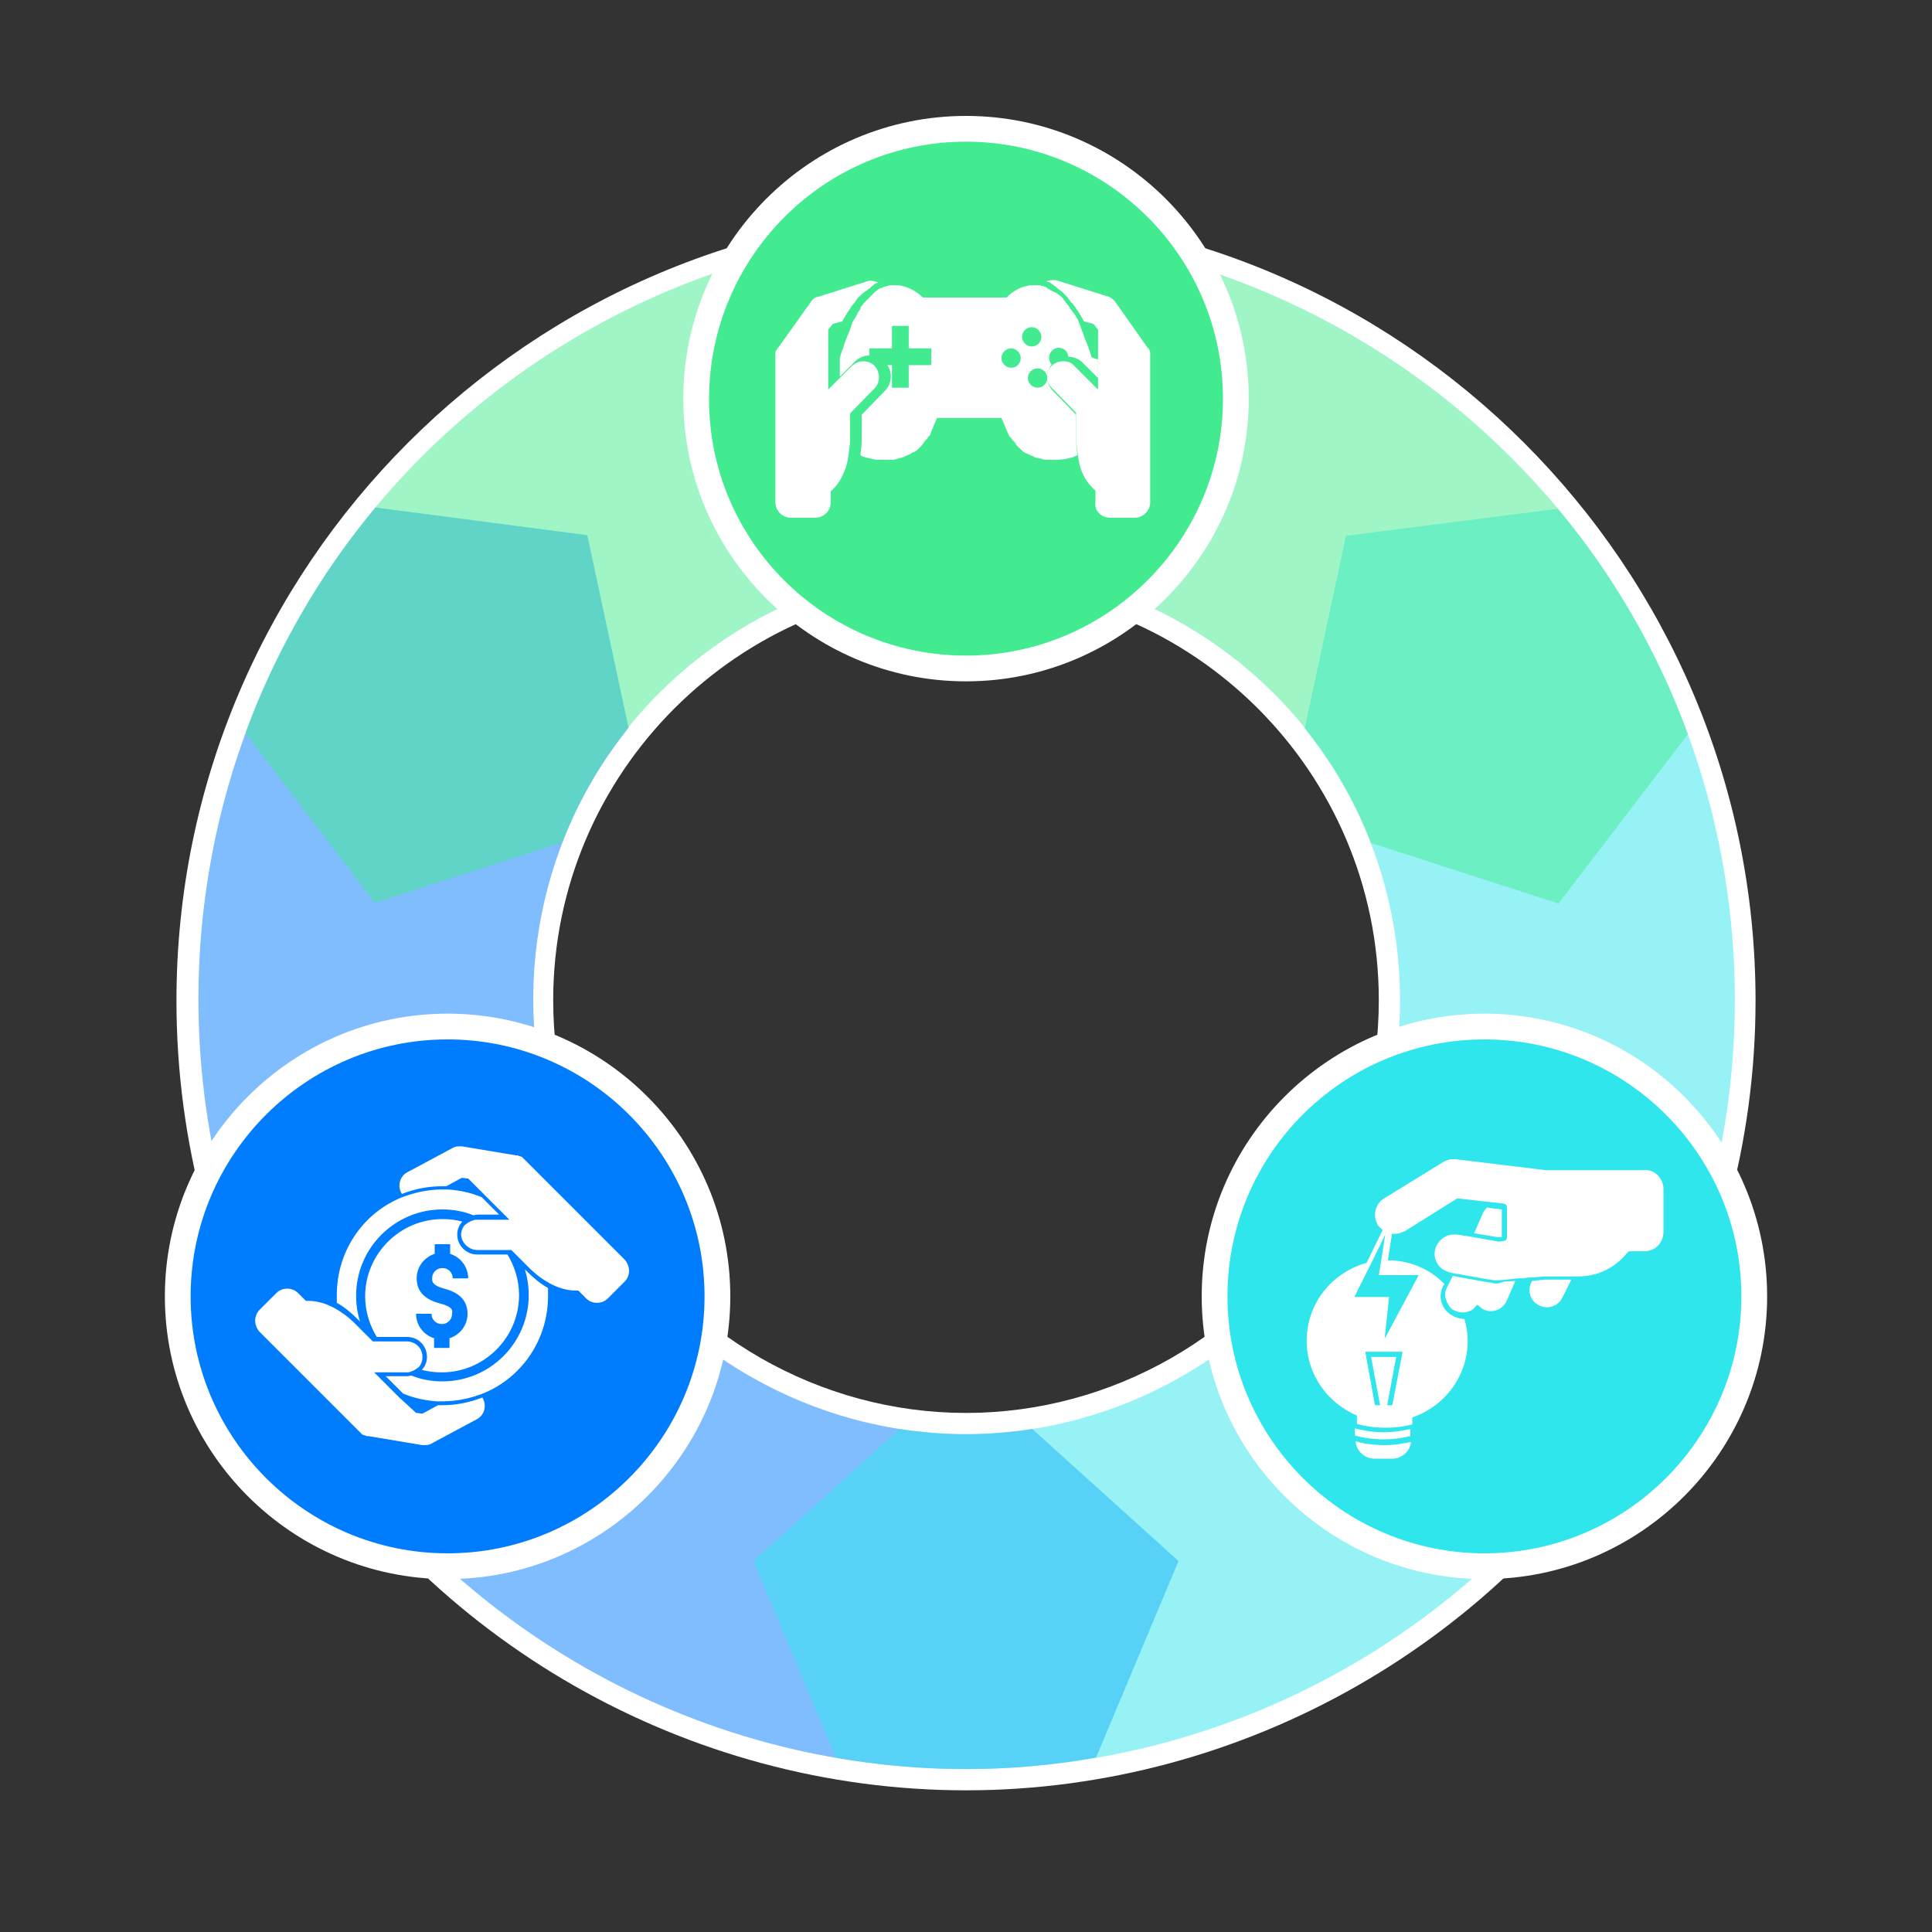 <?xml version="1.0" encoding="utf-8"?>
<!-- Generator: Adobe Illustrator 22.0.1, SVG Export Plug-In . SVG Version: 6.00 Build 0)  -->
<svg version="1.1" xmlns="http://www.w3.org/2000/svg" xmlns:xlink="http://www.w3.org/1999/xlink" x="0px" y="0px"
	 viewBox="0 0 300 300" style="enable-background:new 0 0 300 300;" xml:space="preserve">
<rect x="0" y="0" width="300" height="300" fill="#333333" stroke="none"/>
<style type="text/css">
	.st0{fill:#1FFF43;}
	.st1{fill:none;stroke:#00A551;stroke-width:40;stroke-miterlimit:10;}
	.st2{fill:none;stroke:#808184;stroke-width:10;stroke-linecap:round;stroke-linejoin:round;stroke-miterlimit:10;}
	.st3{fill:none;stroke:#231F20;stroke-width:2;stroke-miterlimit:10;}
	.st4{fill:#FFFFFF;stroke:#231F20;stroke-width:2;stroke-miterlimit:10;}
	.st5{fill:#231F20;}
	.st6{clip-path:url(#SVGID_2_);fill:none;stroke:#231F20;stroke-width:2;stroke-miterlimit:10;}
	.st7{fill:#231F20;stroke:#FFFFFF;stroke-width:2;stroke-miterlimit:10;}
	.st8{fill:#FFFFFF;}
	.st9{fill:none;stroke:#231F20;stroke-width:10;stroke-linecap:round;stroke-linejoin:round;stroke-miterlimit:10;}
	.st10{fill:#231F20;stroke:#231F20;stroke-width:10;stroke-linecap:round;stroke-linejoin:round;stroke-miterlimit:10;}
	.st11{fill:#4F4F4F;}
	.st12{fill:#808184;}
	.st13{fill:#25A9E0;}
	.st14{fill:#231F20;stroke:#808184;stroke-width:10;stroke-linecap:round;stroke-linejoin:round;stroke-miterlimit:10;}
	.st15{fill:#00ADEE;}
	.st16{fill:none;stroke:#FFFFFF;stroke-miterlimit:10;}
	.st17{fill:none;stroke:#FFFFFF;stroke-width:4;stroke-miterlimit:10;}
	.st18{fill:none;}
	.st19{fill:none;stroke:#FFFFFF;stroke-width:3;stroke-miterlimit:10;}
	.st20{opacity:0.5;}
	.st21{fill:#007CFF;}
	.st22{fill:#42EB90;}
	.st23{fill:#2FE6ED;}
	.st24{fill:#0CE200;}
	.st25{fill:#00DE17;}
	.st26{fill:none;stroke:#231F20;stroke-width:13;stroke-linecap:round;stroke-linejoin:round;stroke-miterlimit:10;}
	.st27{fill:#231F20;stroke:#231F20;stroke-width:13;stroke-linecap:round;stroke-linejoin:round;stroke-miterlimit:10;}
	.st28{fill:#5A4A42;}
	.st29{fill:#3BA3FF;}
	.st30{fill:none;stroke:#FFFFFF;stroke-width:1.5;stroke-miterlimit:10;}
	.st31{fill:#0EF5FF;}
	.st32{fill:#231F20;stroke:#FFFFFF;stroke-width:1.5;stroke-linecap:round;stroke-linejoin:round;stroke-miterlimit:10;}
	.st33{stroke:#FFFFFF;stroke-width:1.5;stroke-linecap:round;stroke-linejoin:round;stroke-miterlimit:10;}
	.st34{stroke:#FFFFFF;stroke-width:1.5;stroke-linecap:round;stroke-miterlimit:10;}
	.st35{stroke:#FFFFFF;stroke-width:2.5;stroke-linecap:round;stroke-miterlimit:10;}
	.st36{fill:none;stroke:#FFFFFF;stroke-width:1.5;stroke-linecap:round;stroke-miterlimit:10;}
	.st37{stroke:#FFFFFF;stroke-width:10;stroke-miterlimit:10;}
	.st38{fill:none;stroke:#FFFFFF;stroke-width:13;stroke-miterlimit:10;stroke-dasharray:0.995,2.986;}
	.st39{fill:none;stroke:#000000;stroke-width:5;stroke-linecap:round;stroke-miterlimit:10;}
	.st40{fill:none;stroke:#FFFFFF;stroke-width:3;stroke-linecap:round;stroke-linejoin:round;stroke-miterlimit:10;}
	.st41{fill:none;stroke:#00CD3C;stroke-width:13;stroke-linecap:round;stroke-linejoin:round;stroke-miterlimit:10;}
	.st42{fill:none;stroke:#25F6FF;stroke-width:27;stroke-miterlimit:10;stroke-dasharray:5.017,5.017;}
	.st43{fill:none;stroke:#000000;stroke-width:1.5;stroke-linecap:round;stroke-linejoin:round;stroke-miterlimit:10;}
	.st44{fill:#5900D1;}
	.st45{fill:#231F20;stroke:#FFFFFF;stroke-width:1.5;stroke-miterlimit:10;}
	.st46{fill:none;stroke:#FFFFFF;stroke-width:3;stroke-linejoin:round;stroke-miterlimit:10;}
	.st47{fill:#231F20;stroke:#FFFFFF;stroke-miterlimit:10;}
	.st48{fill:none;stroke:#FFFFFF;stroke-width:6;stroke-miterlimit:10;}
	.st49{fill:none;stroke:#FFFFFF;stroke-width:1.5;stroke-linecap:round;stroke-linejoin:round;stroke-miterlimit:10;}
	.st50{fill:#2FFF9E;}
	.st51{fill:#00D9B9;}
	.st52{fill:none;stroke:#FFFFFF;stroke-width:45;stroke-miterlimit:10;}
	.st53{display:none;}
	.st54{display:inline;}
</style>
<g id="Layer_1">
	<g>
		<g>
			<path class="st52" d="M69.5,202.7c16.2,27.5,46.2,46,80.5,46s64.2-18.5,80.5-46c8.2-13.9,12.9-30.1,12.9-47.4
				c0-51.6-41.8-93.4-93.4-93.4s-93.4,41.8-93.4,93.4C56.6,172.6,61.3,188.8,69.5,202.7z"/>
			<g>
				<path class="st8" d="M150,278c-43.2,0-83.7-23.1-105.7-60.4l0,0c-11.1-18.8-16.9-40.3-16.9-62.2c0-67.6,55-122.6,122.6-122.6
					s122.6,55,122.6,122.6c0,21.9-5.9,43.4-17,62.2C233.7,254.8,193.2,278,150,278z M94.7,187.8c11.5,19.5,32.7,31.6,55.3,31.6
					s43.8-12.1,55.3-31.6c5.8-9.8,8.8-21,8.8-32.5c0-35.4-28.8-64.1-64.1-64.1S85.9,120,85.9,155.3C85.9,166.8,88.9,178,94.7,187.8
					L94.7,187.8z"/>
			</g>
			<g class="st20">
				<path class="st21" d="M91.2,83.1l6.4,29.9c-2.1,2.7-4.1,5.5-5.8,8.5c-11.9,20.6-12,46.2-0.3,66.9l-45.3,25.6
					c-20.7-36.7-20.5-82.1,0.5-118.5C50.1,89.5,54,84,58.3,78.8L91.2,83.1z"/>
			</g>
			<g class="st20">
				<path class="st22" d="M58.2,140.2l29.1-9.4c1.2-3.2,2.7-6.3,4.4-9.3c11.9-20.6,34-33.5,57.8-33.7l-0.5-52
					C106.9,36.1,67.7,59,46.7,95.4c-3.4,5.9-6.3,12.1-8.6,18.4L58.2,140.2z"/>
			</g>
			<g class="st20">
				<path class="st23" d="M209,83.2l-6.4,29.9c2.1,2.7,4.1,5.5,5.8,8.5c11.9,20.6,12,46.2,0.3,66.9l45.3,25.6
					c20.7-36.7,20.5-82.1-0.5-118.5c-3.4-5.9-7.3-11.5-11.6-16.6L209,83.2z"/>
			</g>
			<g class="st20">
				<path class="st22" d="M242,140.3l-29.1-9.4c-1.2-3.2-2.7-6.3-4.4-9.3c-11.9-20.6-34-33.5-57.8-33.7l0.5-52
					c42.1,0.4,81.3,23.3,102.3,59.7c3.4,5.9,6.3,12.1,8.6,18.4L242,140.3z"/>
			</g>
			<g class="st20">
				<path class="st21" d="M183,242.4l-22.7-20.5c-3.4,0.5-6.8,0.8-10.3,0.8c-23.7,0-46-12.7-58.1-33.2l-44.8,26.4
					c21.4,36.3,60.8,58.8,102.9,58.8c6.8,0,13.6-0.6,20.2-1.8L183,242.4z"/>
			</g>
			<g class="st20">
				<path class="st23" d="M117,242.4l22.7-20.5c3.4,0.5,6.8,0.8,10.3,0.8c23.7,0,46-12.7,58.1-33.2l44.8,26.4
					c-21.4,36.3-60.8,58.8-102.9,58.8c-6.8,0-13.6-0.6-20.2-1.8L117,242.4z"/>
			</g>
			<g>
				<g>
					<circle class="st22" cx="150" cy="62" r="41.9"/>
					<path class="st8" d="M150,22c22,0,39.9,17.9,39.9,39.9c0,22-17.9,39.9-39.9,39.9S110.1,84,110.1,62C110.1,39.9,128,22,150,22
						 M150,18c-24.2,0-43.9,19.7-43.9,43.9s19.7,43.9,43.9,43.9s43.9-19.7,43.9-43.9S174.2,18,150,18L150,18z"/>
				</g>
				<g>
					<circle class="st21" cx="69.5" cy="201.3" r="41.9"/>
					<path class="st8" d="M69.5,161.4c22,0,39.9,17.9,39.9,39.9c0,22-17.9,39.9-39.9,39.9s-39.9-17.9-39.9-39.9
						C29.6,179.3,47.5,161.4,69.5,161.4 M69.5,157.4c-24.2,0-43.9,19.7-43.9,43.9s19.7,43.9,43.9,43.9s43.9-19.7,43.9-43.9
						S93.7,157.4,69.5,157.4L69.5,157.4z"/>
				</g>
				<g>
					<path class="st23" d="M230.5,243.3c-23.1,0-41.9-18.8-41.9-41.9s18.8-41.9,41.9-41.9s41.9,18.8,41.9,41.9
						S253.6,243.3,230.5,243.3z"/>
					<path class="st8" d="M230.5,161.4c22,0,39.9,17.9,39.9,39.9c0,22-17.9,39.9-39.9,39.9s-39.9-17.9-39.9-39.9
						C190.6,179.3,208.4,161.4,230.5,161.4 M230.5,157.4c-24.2,0-43.9,19.7-43.9,43.9s19.7,43.9,43.9,43.9s43.9-19.7,43.9-43.9
						S254.7,157.4,230.5,157.4L230.5,157.4z"/>
				</g>
				<polygon class="st18" points="150,62 69.5,201.3 230.5,201.3 				"/>
			</g>
		</g>
		<g>
			<g>
				<path class="st8" d="M66.3,210.7c0,0.8-0.3,1.5-0.8,2c1,0.3,2.1,0.4,3.1,0.4c6.6,0,12-5.4,12-12c0-2.3-0.7-4.5-1.8-6.3l-4.7,0
					c-1.7,0-3.1-1.4-3.1-3.1c0-0.8,0.3-1.5,0.8-2c-1-0.3-2.1-0.4-3.1-0.4c-6.6,0-12,5.4-12,12c0,2.3,0.7,4.5,1.8,6.3l4.7,0
					C65,207.6,66.3,209,66.3,210.7z M68.3,202.4c-1-0.3-3.6-1-3.6-3.9c0-1.8,1.2-3.3,2.8-3.8v-1.5h2.4v1.5c1.6,0.5,2.8,2,2.8,3.8
					h-2.4c0-0.9-0.7-1.6-1.6-1.6c-0.9,0-1.6,0.7-1.6,1.6c0,0.5,0,1.1,1.9,1.6c1,0.3,3.6,1,3.6,3.9c0,1.8-1.2,3.3-2.8,3.8v1.5h-2.4
					v-1.5c-1.6-0.5-2.8-2-2.8-3.8h2.4c0,0.9,0.7,1.6,1.6,1.6c0.9,0,1.6-0.7,1.6-1.6C70.3,203.5,70.3,202.9,68.3,202.4z"/>
			</g>
			<g>
				<path class="st8" d="M68.7,187.8c1.7,0,3.3,0.3,4.8,0.9c0.2,0,0.5-0.1,0.7-0.1l3.3,0l-2.7-2.7c-1.7-0.7-3.5-1.1-5.3-1.2
					c-0.3,0-0.5,0-0.8,0c-2.3,0-4.5,0.5-6.5,1.3c-5.9,2.5-9.9,8.3-9.9,15.1c0,0.4,0,0.8,0,1.2c1.1,0.6,2.2,1.5,3.3,2.6l0.3,0.3
					c-0.4-1.3-0.6-2.6-0.6-4C55.3,193.8,61.3,187.8,68.7,187.8z"/>
				<path class="st8" d="M85.1,200c-1.1-0.6-2.2-1.5-3.3-2.6l-0.3-0.3c0.4,1.3,0.6,2.6,0.6,4c0,7.4-6,13.4-13.4,13.4
					c-1.7,0-3.3-0.3-4.8-0.9c-0.2,0-0.5,0.1-0.7,0.1l-3.3,0l2.7,2.7c1.7,0.7,3.5,1.1,5.3,1.2c0.3,0,0.5,0,0.8,0
					c2.3,0,4.5-0.5,6.5-1.3c5.9-2.5,9.9-8.3,9.9-15.1C85.1,200.8,85.1,200.4,85.1,200z"/>
			</g>
			<path class="st8" d="M63.2,208.3l-4.7,0l-0.3,0l-0.3,0l-0.2-0.2l-2.3-2.3l-0.3-0.3c-1-1-2.1-1.8-3.2-2.4c-1.3-0.7-2.7-1.1-4-1.1
				l-0.1,0l-0.3,0l-0.2-0.2l-1-1c-0.5-0.5-1.1-0.7-1.7-0.7c-0.6,0-1.2,0.2-1.7,0.7l-2.6,2.6c-0.9,0.9-0.9,2.4,0,3.4l1.5,1.5l4.4,4.4
				l9.8,9.8c0.1,0.1,0.2,0.2,0.3,0.3c0,0,0,0,0,0c0,0,0,0,0.1,0c0.1,0,0.2,0.1,0.2,0.1c0,0,0.1,0,0.1,0l0,0c0.1,0,0.2,0.1,0.2,0.1
				c0.1,0,0.1,0,0.2,0c0,0,0.1,0,0.1,0l8.4,1.4c0.1,0,0.3,0,0.4,0c0.4,0,0.8-0.1,1.1-0.3l6.9-3.7c1.2-0.6,1.6-2.1,1-3.2
				c0-0.1-0.1-0.1-0.1-0.2c-2,0.8-4.1,1.2-6.3,1.2c-0.2,0-0.4,0-0.6,0l-2.2,1.2l-0.2,0.1l-0.2,0l-0.6-0.1l-0.2,0l-0.2-0.2L62,217
				l-2.7-2.7l-1.2-1.2l1.8,0l3.3,0c0,0,0,0,0,0c0.2,0,0.4,0,0.5-0.1c0.5-0.1,0.9-0.4,1.3-0.7c0.4-0.4,0.6-1,0.6-1.6
				c0-0.6-0.2-1.2-0.7-1.7C64.5,208.6,63.9,208.3,63.2,208.3z"/>
			<path class="st8" d="M74.1,194.1l4.7,0l0.3,0l0.3,0l0.2,0.2l2.3,2.3l0.3,0.3c1,1,2.1,1.8,3.2,2.4c1.3,0.7,2.7,1.1,4,1.1l0.1,0
				l0.3,0l0.2,0.2l1,1c0.5,0.5,1.1,0.7,1.7,0.7s1.2-0.2,1.7-0.7l2.6-2.6c0.9-0.9,0.9-2.4,0-3.4l-1.5-1.5l-4.4-4.4l-9.8-9.8
				c-0.1-0.1-0.2-0.2-0.3-0.3c0,0,0,0,0,0c0,0,0,0-0.1,0c-0.1,0-0.2-0.1-0.2-0.1c0,0-0.1,0-0.1,0l0,0c-0.1,0-0.2-0.1-0.2-0.1
				c-0.1,0-0.1,0-0.2,0c0,0-0.1,0-0.1,0l-8.4-1.4c-0.1,0-0.3,0-0.4,0c-0.4,0-0.8,0.1-1.1,0.3l-6.9,3.7c-1.2,0.6-1.6,2.1-1,3.2
				c0,0.1,0.1,0.1,0.1,0.2c2-0.8,4.1-1.2,6.3-1.2c0.2,0,0.4,0,0.6,0l2.2-1.2l0.2-0.1l0.2,0l0.6,0.1l0.2,0l0.2,0.2l2.3,2.3l2.7,2.7
				l1.2,1.2l-1.8,0l-3.3,0c0,0,0,0,0,0c-0.2,0-0.4,0-0.5,0.1c-0.5,0.1-0.9,0.4-1.3,0.7c-0.4,0.4-0.6,1-0.6,1.6
				C71.7,193,72.8,194.1,74.1,194.1z"/>
		</g>
		<g>
			<path class="st8" d="M169.4,55.1C169.4,55.1,169.4,55.1,169.4,55.1c-0.1-0.2-0.1-0.4-0.2-0.6c0-0.1,0-0.1-0.1-0.2
				c0-0.1-0.1-0.3-0.1-0.4c0-0.1-0.1-0.2-0.1-0.2c0-0.1-0.1-0.2-0.1-0.3c0-0.1-0.1-0.2-0.1-0.2c0-0.1-0.1-0.2-0.1-0.3
				c0-0.1-0.1-0.2-0.1-0.2c0-0.1-0.1-0.2-0.1-0.3c0-0.1-0.1-0.2-0.1-0.3c0-0.1-0.1-0.2-0.1-0.3c0-0.1-0.1-0.2-0.1-0.2
				c0-0.1-0.1-0.2-0.1-0.3c0-0.1-0.1-0.2-0.1-0.2c0-0.1-0.1-0.2-0.1-0.3c0,0,0,0,0-0.1c0-0.1-0.1-0.1-0.1-0.2c0-0.1-0.1-0.2-0.1-0.3
				c0-0.1-0.1-0.1-0.1-0.2c0-0.1-0.1-0.2-0.1-0.3c0-0.1-0.1-0.1-0.1-0.2c-0.1-0.1-0.1-0.2-0.2-0.3c0-0.1-0.1-0.1-0.1-0.2
				c-0.1-0.1-0.1-0.2-0.2-0.3c0,0-0.1-0.1-0.1-0.1c-0.1-0.1-0.2-0.3-0.3-0.4c0,0-0.1-0.1-0.1-0.1c-0.1-0.1-0.1-0.2-0.2-0.3
				c0-0.1-0.1-0.1-0.1-0.2c-0.1-0.1-0.1-0.2-0.2-0.2c0-0.1-0.1-0.1-0.1-0.2c-0.1-0.1-0.1-0.1-0.2-0.2c0-0.1-0.1-0.1-0.1-0.2
				c-0.1-0.1-0.1-0.1-0.2-0.2c0-0.1-0.1-0.1-0.1-0.2c-0.1-0.1-0.1-0.1-0.2-0.2c0,0-0.1-0.1-0.1-0.1c-0.1-0.1-0.1-0.1-0.2-0.2
				c-0.1,0-0.1-0.1-0.2-0.1c-0.1-0.1-0.1-0.1-0.2-0.2c-0.1,0-0.1-0.1-0.2-0.1c-0.1,0-0.1-0.1-0.2-0.1c-0.1,0-0.1-0.1-0.2-0.1
				c-0.1,0-0.1-0.1-0.2-0.1c-0.1,0-0.1-0.1-0.2-0.1c-0.1,0-0.1-0.1-0.2-0.1c0,0-0.1-0.1-0.1-0.1c-0.1,0-0.2-0.1-0.2-0.1
				c0,0-0.1,0-0.1-0.1c-0.1-0.1-0.2-0.1-0.4-0.2c0,0,0,0,0,0c-0.1,0-0.2-0.1-0.3-0.1c0,0-0.1,0-0.1,0c-0.1,0-0.2,0-0.2-0.1
				c-0.1,0-0.1,0-0.2,0c-0.1,0-0.2,0-0.2,0c0,0,0,0,0,0c0,0-0.1,0-0.1,0c-0.1,0-0.2,0-0.2,0c-0.1,0-0.1,0-0.2,0c-0.1,0-0.1,0-0.2,0
				c-0.1,0-0.2,0-0.3,0c-0.1,0-0.1,0-0.2,0c-0.2,0-0.3,0-0.5,0.1c-1.2,0.2-2.3,0.9-3.2,1.8h-13c-0.9-0.9-2-1.5-3.2-1.8
				c-0.2,0-0.3-0.1-0.5-0.1c0,0-0.1,0-0.1,0c-0.1,0-0.2,0-0.3,0c-0.1,0-0.1,0-0.2,0c-0.1,0-0.1,0-0.2,0c-0.1,0-0.2,0-0.2,0
				c0,0-0.1,0-0.1,0c0,0,0,0,0,0c-0.1,0-0.2,0-0.2,0c0,0-0.1,0-0.1,0c-0.1,0-0.2,0-0.3,0.1c0,0-0.1,0-0.1,0c-0.1,0-0.2,0.1-0.4,0.1
				c0,0,0,0,0,0c-0.1,0-0.3,0.1-0.4,0.2c0,0-0.1,0-0.1,0c-0.1,0-0.2,0.1-0.3,0.1c0,0-0.1,0-0.1,0.1c-0.1,0-0.2,0.1-0.2,0.1
				c0,0-0.1,0.1-0.1,0.1c-0.1,0-0.1,0.1-0.2,0.1c0,0-0.1,0.1-0.1,0.1c-0.1,0.1-0.1,0.1-0.2,0.2c0,0-0.1,0.1-0.1,0.1
				c-0.1,0.1-0.1,0.1-0.2,0.2c0,0-0.1,0.1-0.1,0.1c-0.1,0.1-0.1,0.1-0.2,0.2c0,0-0.1,0.1-0.1,0.1c-0.1,0.1-0.1,0.1-0.2,0.2
				c0,0-0.1,0.1-0.1,0.1c-0.1,0.1-0.1,0.1-0.2,0.2c0,0-0.1,0.1-0.1,0.1c-0.1,0.1-0.1,0.2-0.2,0.2c0,0-0.1,0.1-0.1,0.1
				c-0.1,0.1-0.1,0.2-0.2,0.3c0,0-0.1,0.1-0.1,0.1c-0.1,0.1-0.2,0.2-0.2,0.4c0,0,0,0,0,0.1c-0.1,0.1-0.2,0.3-0.3,0.4c0,0,0,0,0,0
				c-0.1,0.1-0.2,0.3-0.2,0.4c0,0-0.1,0.1-0.1,0.2c-0.1,0.1-0.1,0.2-0.2,0.3c0,0.1-0.1,0.1-0.1,0.2c-0.1,0.1-0.1,0.2-0.2,0.3
				c0,0.1-0.1,0.1-0.1,0.2c-0.1,0.1-0.1,0.2-0.1,0.3c0,0.1,0,0.1-0.1,0.2c0,0,0,0,0,0.1c0,0.1-0.1,0.2-0.1,0.3
				c0,0.1-0.1,0.1-0.1,0.2c0,0.1-0.1,0.2-0.1,0.3c0,0.1-0.1,0.2-0.1,0.2c0,0.1-0.1,0.2-0.1,0.3c0,0.1-0.1,0.2-0.1,0.2
				c0,0.1-0.1,0.2-0.1,0.3c0,0.1-0.1,0.2-0.1,0.2c0,0.1-0.1,0.2-0.1,0.3c0,0.1-0.1,0.2-0.1,0.2c0,0.1-0.1,0.2-0.1,0.4
				c0,0.1-0.1,0.2-0.1,0.2c0,0.1-0.1,0.3-0.1,0.4c0,0.1,0,0.1-0.1,0.2c-0.1,0.2-0.1,0.4-0.2,0.6c0,0,0,0,0,0
				c-0.1,0.2-0.1,0.5-0.2,0.7v2.9l2.4-2.4c0.6-0.6,1.4-0.9,2.2-0.9v-1.1h3.5v-3.5h2.6v3.5h3.5v2.6h-3.5v3.5h-2.6v-3.5h-0.7
				c0.8,1.2,0.7,2.9-0.4,4l-3.6,3.7v3.8c0,0.9-0.1,1.7-0.2,2.5c0.2,0.1,0.4,0.2,0.7,0.3c0.4,0.1,0.8,0.2,1.3,0.3
				c0.4,0.1,0.7,0.1,1,0.1c0.1,0,0.2,0,0.3,0c0.2,0,0.4,0,0.6,0c0.3,0,0.6,0,0.8,0c0.1,0,0.1,0,0.2,0c0.2,0,0.4,0,0.6-0.1
				c0.1,0,0.2,0,0.3-0.1c0.2,0,0.3-0.1,0.5-0.1c0.1,0,0.2-0.1,0.3-0.1c0.1,0,0.3-0.1,0.4-0.2c0.1,0,0.2-0.1,0.3-0.1
				c0.1-0.1,0.3-0.1,0.4-0.2c0.1,0,0.2-0.1,0.2-0.1c0.1-0.1,0.3-0.2,0.4-0.2c0.1,0,0.1-0.1,0.2-0.1c0.2-0.1,0.3-0.2,0.5-0.4
				c0,0,0,0,0.1-0.1c0.2-0.2,0.3-0.3,0.5-0.5c0,0,0.1-0.1,0.1-0.2c0.1-0.1,0.2-0.2,0.3-0.4c0.1-0.1,0.1-0.1,0.2-0.2
				c0.1-0.1,0.2-0.2,0.3-0.4c0.1-0.1,0.1-0.2,0.2-0.2c0.1-0.1,0.2-0.2,0.2-0.4c0-0.1,0.1-0.2,0.1-0.3c0.1-0.1,0.1-0.3,0.2-0.4
				c0-0.1,0.1-0.2,0.1-0.3c0.1-0.2,0.1-0.3,0.2-0.5c0-0.1,0.1-0.1,0.1-0.2c0.1-0.2,0.2-0.5,0.3-0.7h10c0.1,0.2,0.2,0.5,0.3,0.7
				c0,0.1,0.1,0.1,0.1,0.2c0.1,0.2,0.1,0.3,0.2,0.5c0,0.1,0.1,0.2,0.1,0.3c0.1,0.1,0.1,0.3,0.2,0.4c0,0.1,0.1,0.2,0.1,0.3
				c0.1,0.1,0.2,0.3,0.2,0.4c0.1,0.1,0.1,0.2,0.2,0.2c0.1,0.1,0.2,0.2,0.3,0.4c0.1,0.1,0.1,0.1,0.2,0.2c0.1,0.1,0.2,0.2,0.3,0.4
				c0,0.1,0.1,0.1,0.1,0.2c0.2,0.2,0.3,0.3,0.5,0.5c0,0,0.1,0,0.1,0.1c0.1,0.1,0.3,0.2,0.4,0.4c0.1,0,0.1,0.1,0.2,0.1
				c0.1,0.1,0.3,0.2,0.4,0.2c0.1,0,0.2,0.1,0.2,0.1c0.1,0.1,0.3,0.1,0.4,0.2c0.1,0,0.2,0.1,0.3,0.1c0.1,0.1,0.3,0.1,0.4,0.2
				c0.1,0,0.2,0.1,0.3,0.1c0.2,0,0.3,0.1,0.5,0.1c0.1,0,0.2,0,0.3,0.1c0.2,0,0.4,0.1,0.6,0.1c0.1,0,0.1,0,0.2,0c0.3,0,0.6,0,0.8,0
				c0.2,0,0.4,0,0.6,0c0.1,0,0.2,0,0.3,0c0.3,0,0.7-0.1,1-0.1c0.5-0.1,0.9-0.2,1.3-0.3c0.2-0.1,0.4-0.2,0.7-0.3
				c-0.1-0.8-0.2-1.6-0.2-2.5v-3.8l-3.6-3.7c-0.5-0.5-0.8-1.1-0.9-1.8c-0.1,0.7-0.7,1.3-1.5,1.3c-0.8,0-1.5-0.7-1.5-1.5
				s0.7-1.5,1.5-1.5c0.7,0,1.3,0.5,1.5,1.2c0-0.6,0.3-1.3,0.7-1.8c-0.3-0.3-0.4-0.7-0.4-1.1c0-0.8,0.7-1.5,1.5-1.5
				c0.8,0,1.4,0.6,1.5,1.4c0.8,0,1.6,0.3,2.2,0.9l2.4,2.4v-2.9C169.5,55.6,169.4,55.4,169.4,55.1z M157,57.1c-0.8,0-1.5-0.7-1.5-1.5
				c0-0.8,0.7-1.5,1.5-1.5c0.8,0,1.5,0.7,1.5,1.5C158.5,56.4,157.9,57.1,157,57.1z M160.2,53.8c-0.8,0-1.5-0.7-1.5-1.5
				s0.7-1.5,1.5-1.5c0.8,0,1.5,0.7,1.5,1.5S161.1,53.8,160.2,53.8z"/>
			<path class="st8" d="M172.4,80.4h3.8c1.3,0,2.4-1.1,2.4-2.4V55.3c0-0.1,0-0.3,0-0.4l0-0.1c0-0.1,0-0.2-0.1-0.3c0,0,0-0.1,0-0.1
				l0,0c0-0.1-0.1-0.2-0.1-0.2c0,0-0.1-0.1-0.1-0.1c0,0,0-0.1-0.1-0.1l-5-7.1c-0.3-0.4-0.8-0.8-1.3-0.9l-7.6-2.4
				c-0.5-0.2-1.1-0.1-1.6,0c-0.1,0-0.1,0.1-0.2,0.1c0.1,0,0.2,0.1,0.3,0.1l0.1,0c0.1,0.1,0.2,0.1,0.3,0.2c0,0,0.1,0,0.1,0.1l0,0
				c0.1,0,0.2,0.1,0.2,0.1c0,0,0.1,0.1,0.1,0.1c0.1,0.1,0.2,0.1,0.3,0.2l0.1,0.1c0.1,0.1,0.2,0.1,0.2,0.2l0.2,0.1
				c0.1,0.1,0.1,0.1,0.2,0.2l0.2,0.1c0.1,0.1,0.1,0.1,0.2,0.2l0.2,0.2c0.1,0.1,0.1,0.1,0.2,0.2l0.2,0.2c0.1,0.1,0.1,0.1,0.2,0.2
				l0.1,0.2c0.1,0.1,0.1,0.2,0.2,0.2l0.1,0.2c0.1,0.1,0.1,0.1,0.2,0.2l0.2,0.2c0.1,0.1,0.1,0.2,0.2,0.3l0.1,0.1
				c0.1,0.1,0.2,0.3,0.3,0.5l0.1,0.1c0.1,0.1,0.1,0.2,0.2,0.3l0.1,0.2c0.1,0.1,0.1,0.2,0.2,0.3l0.4,0.7c0,0.1,0.1,0.1,0.1,0.2
				l1.5,0.4l0.7,0.9v9.3l-3.7-3.7c-0.4-0.5-1-0.7-1.7-0.7c-0.6,0-1.3,0.2-1.8,0.7c-0.1,0.1-0.1,0.2-0.2,0.2
				c-0.3,0.4-0.5,0.8-0.5,1.3c0,0.1,0,0.3,0,0.4c0,0.1,0,0.1,0,0.2c0.1,0.5,0.3,0.9,0.7,1.3l3.8,3.9v4.1c0,0.8,0.4,3.4,0.5,3.8
				c0.4,1.7,1.2,3,2.3,4l0.2,0.2V78C169.9,79.3,171,80.4,172.4,80.4z"/>
			<g>
				<path class="st8" d="M125.9,46.9l-5,7c0,0,0,0.1-0.1,0.1c0,0-0.1,0.1-0.1,0.1c0,0.1-0.1,0.2-0.1,0.2c0,0.1,0,0.1-0.1,0.1
					c0,0.1-0.1,0.2-0.1,0.3l0,0.1c0,0.2,0,0.3,0,0.5V78c0,1.3,1.1,2.4,2.4,2.4h3.8c1.3,0,2.4-1.1,2.4-2.4v-1.7l0.2-0.2
					c1.1-1,1.8-2.4,2.3-4c0.1-0.4,0.5-2.9,0.5-3.8v-4.1l3.8-3.9c0.8-0.8,0.9-2.1,0.3-3.1c-0.1-0.1-0.2-0.3-0.3-0.4
					c-0.5-0.5-1.1-0.7-1.8-0.7c-0.6,0-1.2,0.3-1.7,0.7l-3.7,3.7v-9.3l0.7-0.9l1.5-0.4c0-0.1,0.1-0.1,0.1-0.2l0.1-0.2
					c0.1-0.1,0.1-0.2,0.2-0.3l0.1-0.2c0.1-0.1,0.1-0.2,0.2-0.3l0.1-0.2c0.1-0.1,0.2-0.3,0.3-0.4l0,0c0.1-0.2,0.2-0.3,0.3-0.5l0,0
					c0.1-0.1,0.2-0.3,0.3-0.4l0.1-0.1c0.1-0.1,0.2-0.2,0.2-0.3l0.1-0.1c0.1-0.1,0.1-0.2,0.2-0.3l0.1-0.1c0.1-0.1,0.1-0.2,0.2-0.2
					l0.1-0.1c0.1-0.1,0.1-0.1,0.2-0.2l0.1-0.1c0.1-0.1,0.1-0.1,0.2-0.2l0.2-0.1c0.1-0.1,0.1-0.1,0.2-0.2l0.2-0.1
					c0.1-0.1,0.2-0.1,0.2-0.2l0.2-0.1c0.1-0.1,0.2-0.1,0.2-0.2l0.1-0.1c0.1-0.1,0.2-0.1,0.3-0.2l0.1-0.1c0.1-0.1,0.2-0.1,0.3-0.2
					l0.1,0c0.1-0.1,0.2-0.1,0.3-0.1c-0.1,0-0.1-0.1-0.2-0.1c-0.3-0.1-0.6-0.2-0.9-0.2c-0.2,0-0.5,0-0.7,0.1l-7.6,2.4
					C126.7,46.1,126.2,46.4,125.9,46.9z"/>
				<polygon class="st8" points="132.8,48 132.8,48 132.8,48 				"/>
			</g>
		</g>
		<path class="st8" d="M233.2,187.8v4c0,0.1,0,0.1,0,0.2l0,0.1l-0.7,0l-3.6-0.6l1.4-3.2c0.2-0.3,0.4-0.6,0.6-0.8l2.2,0.3
			L233.2,187.8z M232.6,199.3c-0.1,0-0.2,0-0.3,0c-0.2,0-0.4,0-0.6-0.1l-1.3-0.2l-3.9-0.7l-0.9-0.2l-0.1,0.2l-0.8,1.6
			c-0.3,0.6-0.4,1.2-0.2,1.8c0.2,0.6,0.5,1.2,1,1.6c0.1,0.1,0.3,0.2,0.4,0.2c0.4,0.2,0.8,0.3,1.2,0.3c0.4,0,0.9-0.1,1.3-0.3l0.3-0.2
			c0,0,0.1,0,0.1-0.1c0,0,0.1,0,0.1-0.1l0.5-0.5l0.5,0.4l0,0l0,0c0.2,0.2,0.4,0.3,0.6,0.4c0.3,0.1,0.7,0.2,1,0.2
			c1.1,0,2.1-0.7,2.5-1.7l1.3-3l-1.7,0.1L232.6,199.3z M237.9,198.9l-0.2,0.4c-0.5,1.3,0,2.8,1.3,3.4c0.4,0.2,0.8,0.3,1.2,0.3
			c1,0,2-0.6,2.4-1.5l1.4-2.8h-4.1L237.9,198.9z M210.5,223.8c0.1,1.5,1.4,2.7,2.9,2.7h2.8c1.5,0,2.8-1.2,2.9-2.6
			c-1,0.2-2.4,0.5-4.1,0.5C213.1,224.4,211.5,224.1,210.5,223.8z M210.4,221.8v1.1c1,0.3,2.6,0.6,4.5,0.6c1.8,0,3.2-0.3,4.1-0.5
			v-1.1c-1,0.2-2.4,0.5-4.1,0.5C213.1,222.4,211.5,222.1,210.4,221.8z M258.3,184.6v6.7c0,1.7-1.3,3-3,3h-2.2
			c-0.2,0-0.3,0.1-0.4,0.2c-1.8,2.3-4.6,3.7-7.5,3.7l0,0h-0.6h-4.4c0,0,0,0,0,0l-3.1,0.2l-0.7,0.1l-0.6,0l-1.9,0.2l-1.2,0.1
			c-0.1,0-0.2,0-0.2,0c-0.2,0-0.3,0-0.5,0l-1.3-0.2l-3.9-0.7l-0.7-0.1l-0.9-0.2c0,0,0,0,0,0c-0.4-0.1-0.8-0.3-1.2-0.5
			c-0.9-0.7-1.4-1.8-1.2-2.9c0.3-1.4,1.5-2.5,2.9-2.5c0.2,0,0.4,0,0.5,0l2,0.3l4.5,0.8c0,0,0.1,0,0.1,0c0,0,0,0,0,0l0.7-0.1
			c0.3,0,0.5-0.3,0.5-0.6l0-0.1c0-0.1,0-0.1,0-0.2v-3.4V188c0-0.2,0-0.4,0-0.5c0-0.3-0.2-0.6-0.5-0.6l-2.6-0.3l-4.4-0.5
			c0,0,0,0-0.1,0c-0.1,0-0.2,0-0.3,0.1l-6.4,4l-1.6,1c-0.1,0-0.2,0.1-0.3,0.1c-0.4,0.2-0.9,0.3-1.3,0.3c-0.1,0-0.3,0-0.4,0l0,0.3
			l-0.6,3.8v0c3.5,0,6.6,1.4,8.8,3.7l-0.2,0.3c-0.4,0.7-0.5,1.6-0.3,2.4c0.2,0.8,0.7,1.5,1.4,2c0.2,0.1,0.4,0.2,0.5,0.3
			c0.5,0.2,1,0.4,1.6,0.4c0,0,0.1,0,0.1,0c0.3,1.1,0.5,2.2,0.5,3.4c0,5.5-3.6,10.2-8.6,11.9v1.1c-0.9,0.2-2.3,0.5-4.1,0.5
			c-1.9,0-3.5-0.3-4.5-0.6v-1.3c-4.5-1.9-7.8-6.3-7.8-11.6c0-5.8,3.9-10.6,9.3-12.1c0,0,0,0,0,0l2.3-4.7l0.2-0.4c0,0-0.1,0-0.1-0.1
			c-0.3-0.2-0.5-0.5-0.7-0.7c0,0,0,0,0,0l0-0.1c-0.8-1.4-0.3-3.2,1-4l9.1-5.6c0.5-0.3,1-0.5,1.6-0.5c0.1,0,0.2,0,0.4,0l14,1.7
			c0,0,0,0,0.1,0c0,0,0,0,0,0c0,0,0.1,0,0.1,0c0,0,0.1,0,0.1,0h6.1h2.2h6.9C256.9,181.6,258.3,183,258.3,184.6z M217.8,209.9H212
			l1.5,8.3h0.8l-1.4-7.5h3.9l-1.4,7.5h0.8L217.8,209.9z M214.1,198l0.4-2.4c0,0,0,0,0,0v0l0.6-3.9l-2,4.1c0,0,0,0,0,0l-2.8,5.6h5.4
			l-0.7,6.5l5.3-9.9H214.1z"/>
	</g>
</g>
<g id="OLD_icons" class="st53">
</g>
</svg>
